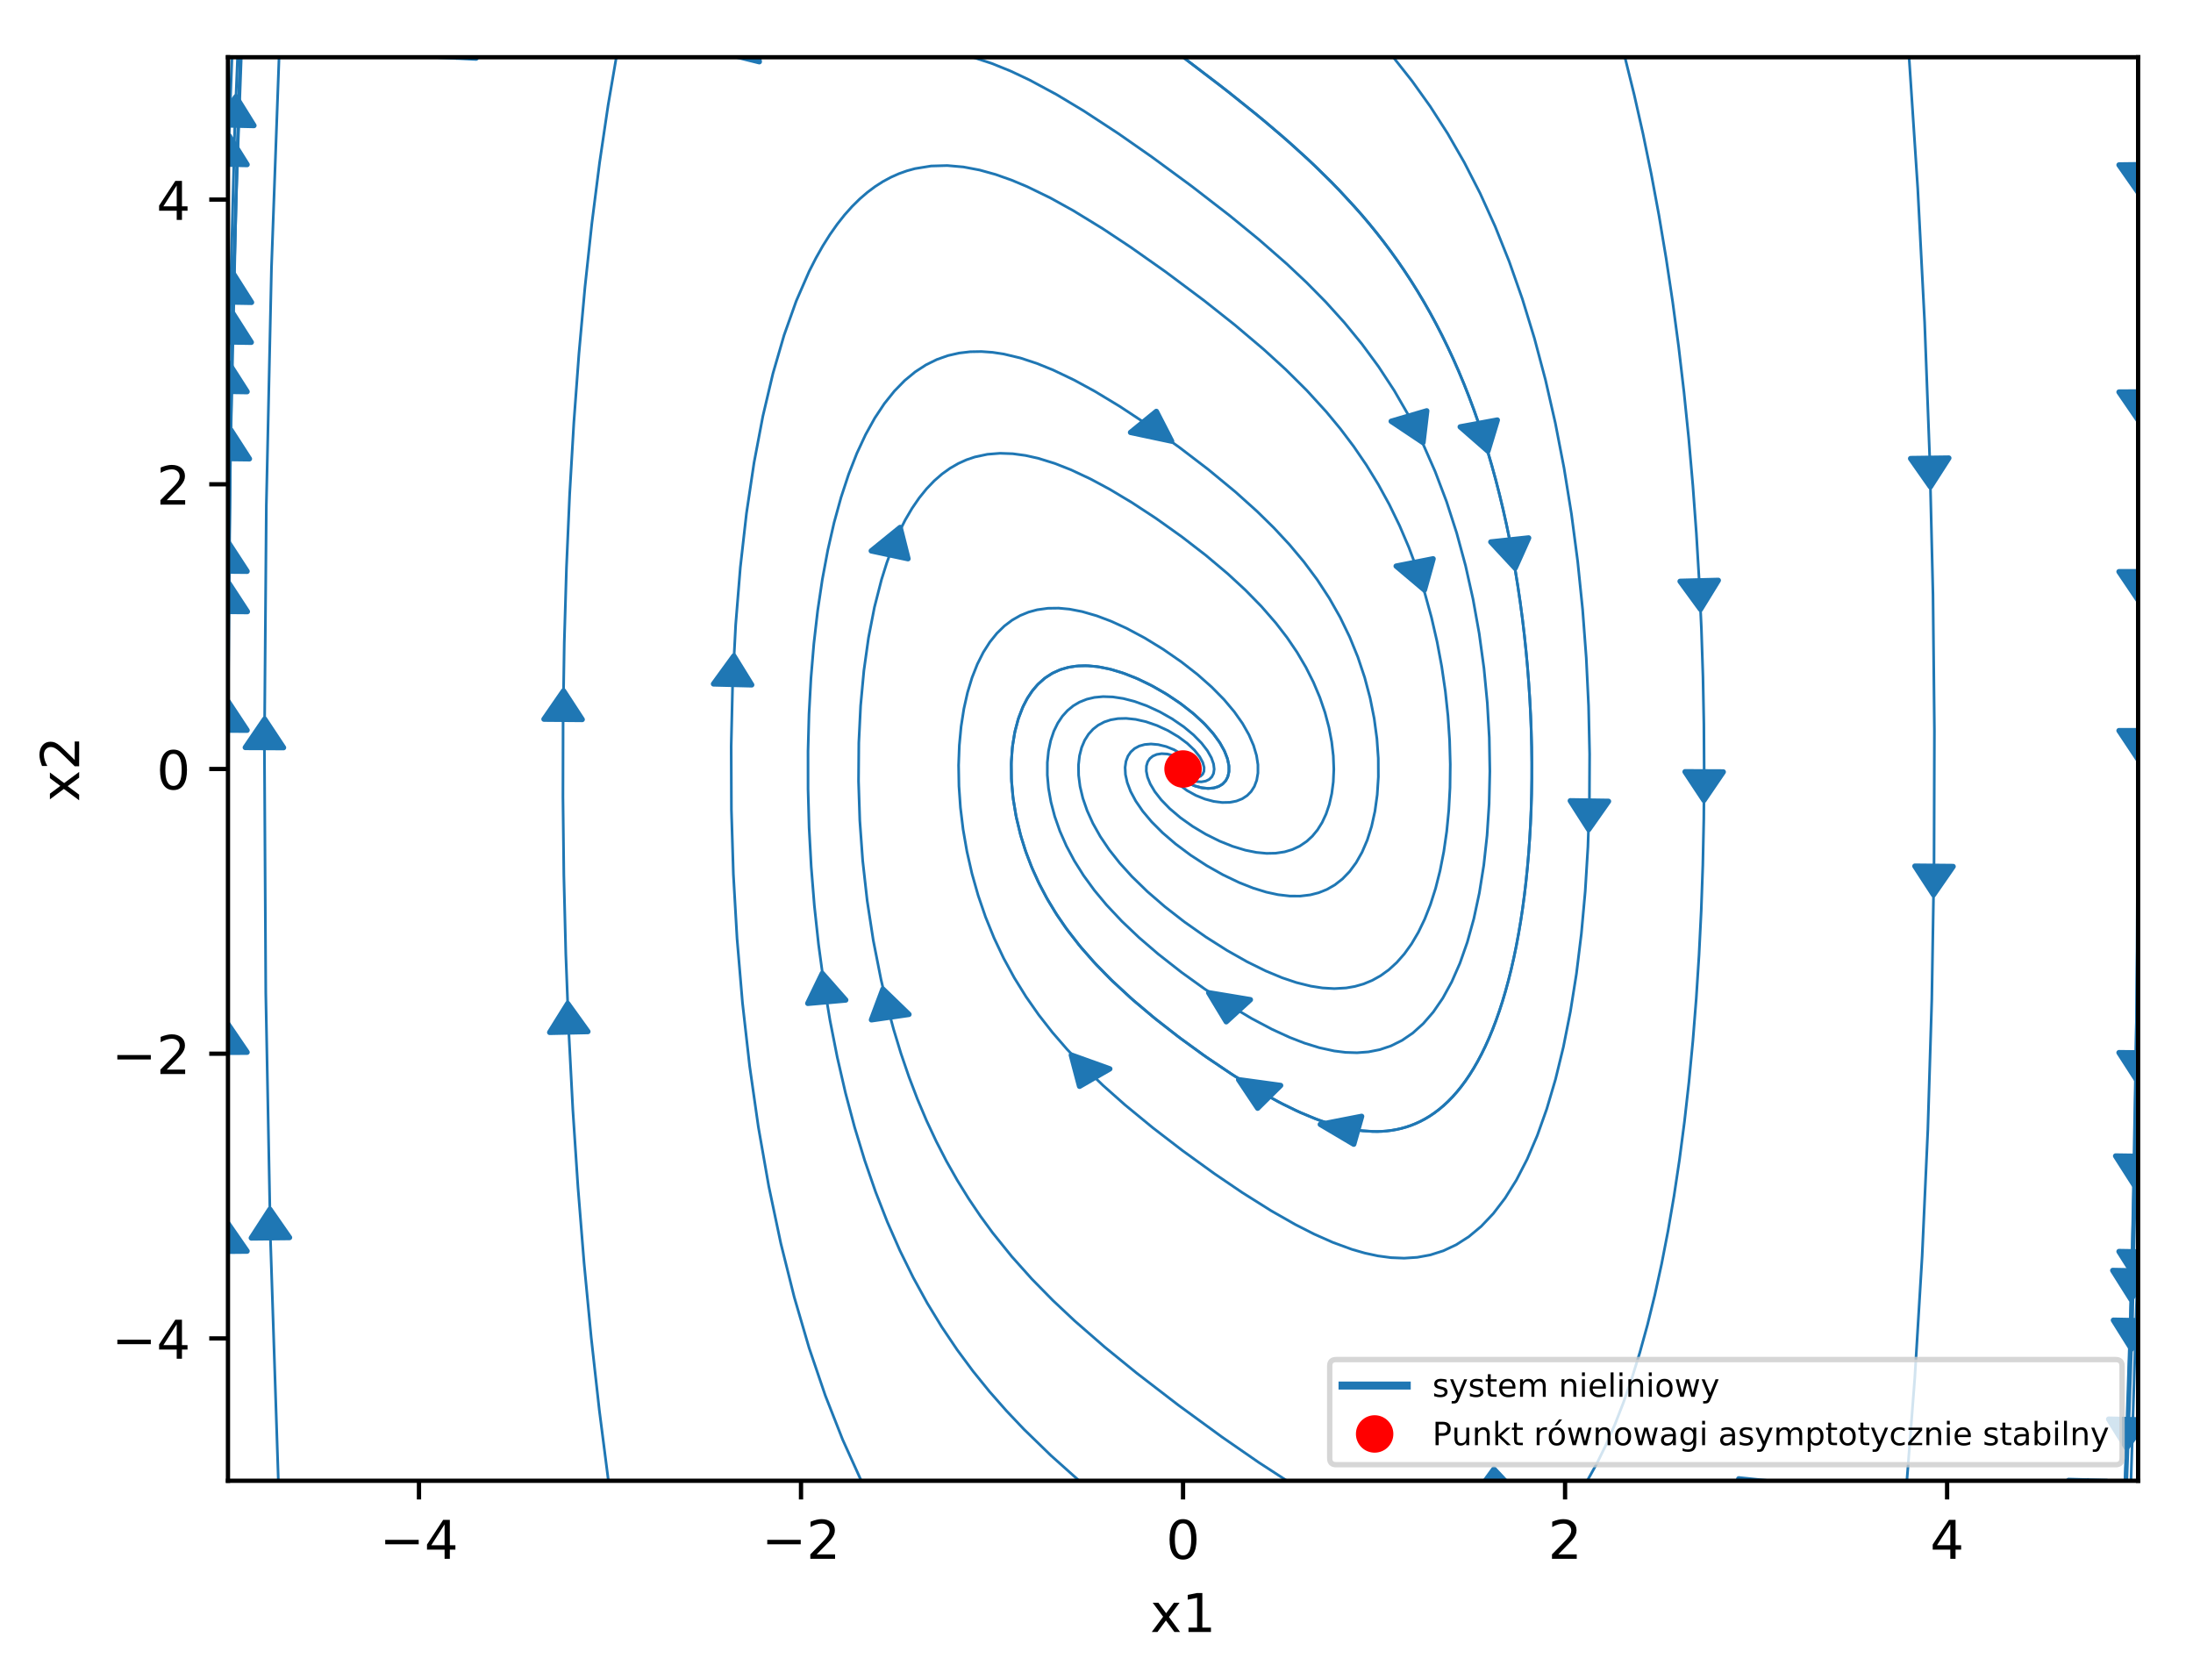 <?xml version="1.0" encoding="utf-8" standalone="no"?>
<!DOCTYPE svg PUBLIC "-//W3C//DTD SVG 1.1//EN"
  "http://www.w3.org/Graphics/SVG/1.1/DTD/svg11.dtd">
<!-- Created with matplotlib (http://matplotlib.org/) -->
<svg height="314pt" version="1.1" viewBox="0 0 410 314" width="410pt" xmlns="http://www.w3.org/2000/svg" xmlns:xlink="http://www.w3.org/1999/xlink">
 <defs>
  <style type="text/css">
*{stroke-linecap:butt;stroke-linejoin:round;}
  </style>
 </defs>
 <g id="figure_1">
  <g id="patch_1">
   <path d="M 0 314.368 
L 410.44 314.368 
L 410.44 0 
L 0 0 
z
" style="fill:#ffffff;"/>
  </g>
  <g id="axes_1">
   <g id="patch_2">
    <path d="M 42.62 276.812 
L 399.74 276.812 
L 399.74 10.7 
L 42.62 10.7 
z
" style="fill:#ffffff;"/>
   </g>
   <g id="patch_3">
    <path clip-path="url(#pefceeaa1b4)" d="M 278.179 84.329 
L 272.999 79.8 
L 276.449 79.165 
L 276.483 79.156 
L 276.483 79.159 
L 279.933 78.524 
z
" style="fill:#1f77b4;stroke:#1f77b4;stroke-linejoin:miter;"/>
   </g>
   <g id="patch_4">
    <path clip-path="url(#pefceeaa1b4)" d="M 246.842 210.197 
L 254.567 208.69 
L 253.835 211.281 
L 253.828 211.307 
L 253.827 211.307 
L 253.095 213.898 
z
" style="fill:#1f77b4;stroke:#1f77b4;stroke-linejoin:miter;"/>
   </g>
   <g id="patch_5">
    <path clip-path="url(#pefceeaa1b4)" d="M 297.017 155.071 
L 293.581 149.7 
L 297.134 149.75 
L 297.169 149.746 
L 297.169 149.75 
L 300.722 149.8 
z
" style="fill:#1f77b4;stroke:#1f77b4;stroke-linejoin:miter;"/>
   </g>
   <g id="patch_6">
    <path clip-path="url(#pefceeaa1b4)" d="M 200.294 197.233 
L 207.487 199.817 
L 204.676 201.436 
L 204.648 201.453 
L 204.648 201.452 
L 201.836 203.072 
z
" style="fill:#1f77b4;stroke:#1f77b4;stroke-linejoin:miter;"/>
   </g>
   <g id="patch_7">
    <path clip-path="url(#pefceeaa1b4)" d="M 317.923 113.903 
L 314.11 108.675 
L 317.661 108.584 
L 317.696 108.575 
L 317.697 108.584 
L 321.248 108.493 
z
" style="fill:#1f77b4;stroke:#1f77b4;stroke-linejoin:miter;"/>
   </g>
   <g id="patch_8">
    <path clip-path="url(#pefceeaa1b4)" d="M 318.566 149.609 
L 315.035 144.272 
L 318.588 144.287 
L 318.624 144.279 
L 318.624 144.287 
L 322.177 144.302 
z
" style="fill:#1f77b4;stroke:#1f77b4;stroke-linejoin:miter;"/>
   </g>
   <g id="patch_9">
    <path clip-path="url(#pefceeaa1b4)" d="M 360.906 90.997 
L 357.208 85.723 
L 360.761 85.676 
L 360.796 85.65 
L 360.797 85.676 
L 364.349 85.629 
z
" style="fill:#1f77b4;stroke:#1f77b4;stroke-linejoin:miter;"/>
   </g>
   <g id="patch_10">
    <path clip-path="url(#pefceeaa1b4)" d="M 361.49 167.271 
L 358.007 161.916 
L 361.561 161.949 
L 361.597 161.924 
L 361.596 161.949 
L 365.149 161.982 
z
" style="fill:#1f77b4;stroke:#1f77b4;stroke-linejoin:miter;"/>
   </g>
   <g id="patch_11">
    <path clip-path="url(#pefceeaa1b4)" d="M 399.859 36.111 
L 396.171 30.834 
L 399.724 30.79 
L 399.758 30.737 
L 399.759 30.79 
L 403.312 30.746 
z
" style="fill:#1f77b4;stroke:#1f77b4;stroke-linejoin:miter;"/>
   </g>
   <g id="patch_12">
    <path clip-path="url(#pefceeaa1b4)" d="M 399.802 78.588 
L 396.17 73.289 
L 399.723 73.266 
L 399.758 73.214 
L 399.759 73.266 
L 403.312 73.243 
z
" style="fill:#1f77b4;stroke:#1f77b4;stroke-linejoin:miter;"/>
   </g>
   <g id="patch_13">
    <path clip-path="url(#pefceeaa1b4)" d="M 399.756 112.187 
L 396.169 106.87 
L 399.723 106.865 
L 399.758 106.813 
L 399.758 106.865 
L 403.312 106.859 
z
" style="fill:#1f77b4;stroke:#1f77b4;stroke-linejoin:miter;"/>
   </g>
   <g id="patch_14">
    <path clip-path="url(#pefceeaa1b4)" d="M 399.714 141.915 
L 396.169 136.583 
L 399.722 136.593 
L 399.758 136.542 
L 399.758 136.593 
L 403.311 136.602 
z
" style="fill:#1f77b4;stroke:#1f77b4;stroke-linejoin:miter;"/>
   </g>
   <g id="patch_15">
    <path clip-path="url(#pefceeaa1b4)" d="M 398.394 242.887 
L 394.998 237.501 
L 398.55 237.566 
L 398.588 237.518 
L 398.586 237.567 
L 402.138 237.631 
z
" style="fill:#1f77b4;stroke:#1f77b4;stroke-linejoin:miter;"/>
   </g>
   <g id="patch_16">
    <path clip-path="url(#pefceeaa1b4)" d="M 398.965 221.475 
L 395.535 216.102 
L 399.088 216.154 
L 399.125 216.105 
L 399.124 216.154 
L 402.677 216.207 
z
" style="fill:#1f77b4;stroke:#1f77b4;stroke-linejoin:miter;"/>
   </g>
   <g id="patch_17">
    <path clip-path="url(#pefceeaa1b4)" d="M 397.583 270.696 
L 394.233 265.294 
L 397.785 265.376 
L 397.822 265.329 
L 397.82 265.376 
L 401.372 265.458 
z
" style="fill:#1f77b4;stroke:#1f77b4;stroke-linejoin:miter;"/>
   </g>
   <g id="patch_18">
    <path clip-path="url(#pefceeaa1b4)" d="M 399.628 202.142 
L 396.168 196.779 
L 399.721 196.82 
L 399.758 196.771 
L 399.757 196.821 
L 403.31 196.862 
z
" style="fill:#1f77b4;stroke:#1f77b4;stroke-linejoin:miter;"/>
   </g>
   <g id="patch_19">
    <path clip-path="url(#pefceeaa1b4)" d="M 398.502 252.189 
L 395.12 246.799 
L 398.672 246.868 
L 398.709 246.821 
L 398.708 246.869 
L 402.26 246.939 
z
" style="fill:#1f77b4;stroke:#1f77b4;stroke-linejoin:miter;"/>
   </g>
   <g id="patch_20">
    <path clip-path="url(#pefceeaa1b4)" d="M 399.573 239.34 
L 396.169 233.958 
L 399.721 234.019 
L 399.758 233.971 
L 399.757 234.02 
L 403.309 234.082 
z
" style="fill:#1f77b4;stroke:#1f77b4;stroke-linejoin:miter;"/>
   </g>
   <g id="patch_21">
    <path clip-path="url(#pefceeaa1b4)" d="M 390.054 282.172 
L 386.751 276.754 
L 390.301 276.853 
L 390.339 276.812 
L 390.337 276.854 
L 393.888 276.952 
z
" style="fill:#1f77b4;stroke:#1f77b4;stroke-linejoin:miter;"/>
   </g>
   <g id="patch_22">
    <path clip-path="url(#pefceeaa1b4)" d="M 327.638 282.094 
L 325.077 276.458 
L 328.597 276.82 
L 328.634 276.814 
L 328.632 276.824 
L 332.152 277.186 
z
" style="fill:#1f77b4;stroke:#1f77b4;stroke-linejoin:miter;"/>
   </g>
   <g id="patch_23">
    <path clip-path="url(#pefceeaa1b4)" d="M 275.484 279.857 
L 279.3 274.63 
L 281.332 276.802 
L 281.354 276.823 
L 281.353 276.824 
L 283.385 278.996 
z
" style="fill:#1f77b4;stroke:#1f77b4;stroke-linejoin:miter;"/>
   </g>
   <g id="patch_24">
    <path clip-path="url(#pefceeaa1b4)" d="M 165.068 184.912 
L 169.937 189.629 
L 166.449 190.134 
L 166.415 190.142 
L 166.414 190.139 
L 162.926 190.645 
z
" style="fill:#1f77b4;stroke:#1f77b4;stroke-linejoin:miter;"/>
   </g>
   <g id="patch_25">
    <path clip-path="url(#pefceeaa1b4)" d="M 168.289 98.598 
L 169.758 104.446 
L 166.342 103.718 
L 166.307 103.712 
L 166.307 103.711 
L 162.891 102.982 
z
" style="fill:#1f77b4;stroke:#1f77b4;stroke-linejoin:miter;"/>
   </g>
   <g id="patch_26">
    <path clip-path="url(#pefceeaa1b4)" d="M 153.733 181.97 
L 158.116 186.944 
L 154.587 187.254 
L 154.552 187.261 
L 154.552 187.257 
L 151.023 187.567 
z
" style="fill:#1f77b4;stroke:#1f77b4;stroke-linejoin:miter;"/>
   </g>
   <g id="patch_27">
    <path clip-path="url(#pefceeaa1b4)" d="M 219.046 82.466 
L 211.366 80.836 
L 213.765 78.883 
L 213.788 78.862 
L 213.789 78.863 
L 216.188 76.909 
z
" style="fill:#1f77b4;stroke:#1f77b4;stroke-linejoin:miter;"/>
   </g>
   <g id="patch_28">
    <path clip-path="url(#pefceeaa1b4)" d="M 137.204 122.621 
L 140.538 128.028 
L 136.987 127.941 
L 136.951 127.945 
L 136.951 127.94 
L 133.399 127.852 
z
" style="fill:#1f77b4;stroke:#1f77b4;stroke-linejoin:miter;"/>
   </g>
   <g id="patch_29">
    <path clip-path="url(#pefceeaa1b4)" d="M 266.309 110.29 
L 261.025 105.829 
L 264.46 105.15 
L 264.494 105.141 
L 264.494 105.143 
L 267.928 104.463 
z
" style="fill:#1f77b4;stroke:#1f77b4;stroke-linejoin:miter;"/>
   </g>
   <g id="patch_30">
    <path clip-path="url(#pefceeaa1b4)" d="M 106.137 187.597 
L 109.911 192.841 
L 106.359 192.917 
L 106.324 192.932 
L 106.323 192.917 
L 102.772 192.993 
z
" style="fill:#1f77b4;stroke:#1f77b4;stroke-linejoin:miter;"/>
   </g>
   <g id="patch_31">
    <path clip-path="url(#pefceeaa1b4)" d="M 105.357 129.148 
L 108.846 134.501 
L 105.292 134.47 
L 105.257 134.484 
L 105.257 134.47 
L 101.704 134.44 
z
" style="fill:#1f77b4;stroke:#1f77b4;stroke-linejoin:miter;"/>
   </g>
   <g id="patch_32">
    <path clip-path="url(#pefceeaa1b4)" d="M 50.456 226.066 
L 54.128 231.35 
L 50.575 231.387 
L 50.54 231.434 
L 50.539 231.388 
L 46.986 231.425 
z
" style="fill:#1f77b4;stroke:#1f77b4;stroke-linejoin:miter;"/>
   </g>
   <g id="patch_33">
    <path clip-path="url(#pefceeaa1b4)" d="M 49.477 134.427 
L 53.006 139.765 
L 49.452 139.75 
L 49.416 139.795 
L 49.417 139.75 
L 45.863 139.734 
z
" style="fill:#1f77b4;stroke:#1f77b4;stroke-linejoin:miter;"/>
   </g>
   <g id="patch_34">
    <path clip-path="url(#pefceeaa1b4)" d="M 42.532 228.596 
L 46.19 233.885 
L 42.637 233.918 
L 42.602 233.97 
L 42.602 233.918 
L 39.049 233.951 
z
" style="fill:#1f77b4;stroke:#1f77b4;stroke-linejoin:miter;"/>
   </g>
   <g id="patch_35">
    <path clip-path="url(#pefceeaa1b4)" d="M 42.582 191.396 
L 46.191 196.705 
L 42.638 196.719 
L 42.602 196.77 
L 42.602 196.719 
L 39.049 196.733 
z
" style="fill:#1f77b4;stroke:#1f77b4;stroke-linejoin:miter;"/>
   </g>
   <g id="patch_36">
    <path clip-path="url(#pefceeaa1b4)" d="M 42.75 108.982 
L 46.244 114.333 
L 42.691 114.304 
L 42.654 114.355 
L 42.655 114.304 
L 39.102 114.275 
z
" style="fill:#1f77b4;stroke:#1f77b4;stroke-linejoin:miter;"/>
   </g>
   <g id="patch_37">
    <path clip-path="url(#pefceeaa1b4)" d="M 43.559 58.61 
L 46.978 63.988 
L 43.425 63.932 
L 43.388 63.98 
L 43.389 63.931 
L 39.837 63.875 
z
" style="fill:#1f77b4;stroke:#1f77b4;stroke-linejoin:miter;"/>
   </g>
   <g id="patch_38">
    <path clip-path="url(#pefceeaa1b4)" d="M 42.667 131.169 
L 46.192 136.508 
L 42.639 136.491 
L 42.602 136.542 
L 42.603 136.491 
L 39.05 136.474 
z
" style="fill:#1f77b4;stroke:#1f77b4;stroke-linejoin:miter;"/>
   </g>
   <g id="patch_39">
    <path clip-path="url(#pefceeaa1b4)" d="M 43.179 80.408 
L 46.631 85.774 
L 43.078 85.73 
L 43.041 85.779 
L 43.042 85.729 
L 39.489 85.685 
z
" style="fill:#1f77b4;stroke:#1f77b4;stroke-linejoin:miter;"/>
   </g>
   <g id="patch_40">
    <path clip-path="url(#pefceeaa1b4)" d="M 42.709 101.441 
L 46.192 106.796 
L 42.639 106.763 
L 42.602 106.813 
L 42.603 106.763 
L 39.05 106.73 
z
" style="fill:#1f77b4;stroke:#1f77b4;stroke-linejoin:miter;"/>
   </g>
   <g id="patch_41">
    <path clip-path="url(#pefceeaa1b4)" d="M 43.62 51.143 
L 47.027 56.525 
L 43.474 56.465 
L 43.437 56.513 
L 43.439 56.464 
L 39.886 56.403 
z
" style="fill:#1f77b4;stroke:#1f77b4;stroke-linejoin:miter;"/>
   </g>
   <g id="patch_42">
    <path clip-path="url(#pefceeaa1b4)" d="M 42.759 67.843 
L 46.192 73.215 
L 42.639 73.165 
L 42.602 73.214 
L 42.604 73.164 
L 39.051 73.113 
z
" style="fill:#1f77b4;stroke:#1f77b4;stroke-linejoin:miter;"/>
   </g>
   <g id="patch_43">
    <path clip-path="url(#pefceeaa1b4)" d="M 44.12 18.069 
L 47.474 23.469 
L 43.923 23.389 
L 43.885 23.436 
L 43.887 23.388 
L 40.335 23.309 
z
" style="fill:#1f77b4;stroke:#1f77b4;stroke-linejoin:miter;"/>
   </g>
   <g id="patch_44">
    <path clip-path="url(#pefceeaa1b4)" d="M 42.822 25.368 
L 46.192 30.763 
L 42.64 30.688 
L 42.602 30.737 
L 42.604 30.688 
L 39.052 30.613 
z
" style="fill:#1f77b4;stroke:#1f77b4;stroke-linejoin:miter;"/>
   </g>
   <g id="patch_45">
    <path clip-path="url(#pefceeaa1b4)" d="M 85.931 5.369 
L 89.007 10.86 
L 85.462 10.68 
L 85.425 10.699 
L 85.427 10.678 
L 81.882 10.498 
z
" style="fill:#1f77b4;stroke:#1f77b4;stroke-linejoin:miter;"/>
   </g>
   <g id="patch_46">
    <path clip-path="url(#pefceeaa1b4)" d="M 140.837 5.649 
L 141.958 11.54 
L 138.588 10.7 
L 138.553 10.696 
L 138.555 10.692 
L 135.185 9.852 
z
" style="fill:#1f77b4;stroke:#1f77b4;stroke-linejoin:miter;"/>
   </g>
   <g id="patch_47">
    <path clip-path="url(#pefceeaa1b4)" d="M 266.04 82.729 
L 260.096 78.755 
L 263.401 77.783 
L 263.433 77.772 
L 263.434 77.773 
L 266.739 76.801 
z
" style="fill:#1f77b4;stroke:#1f77b4;stroke-linejoin:miter;"/>
   </g>
   <g id="patch_48">
    <path clip-path="url(#pefceeaa1b4)" d="M 225.974 185.585 
L 233.767 186.882 
L 231.524 188.935 
L 231.502 188.956 
L 231.501 188.955 
L 229.257 191.009 
z
" style="fill:#1f77b4;stroke:#1f77b4;stroke-linejoin:miter;"/>
   </g>
   <g id="patch_49">
    <path clip-path="url(#pefceeaa1b4)" d="M 283.267 106.208 
L 278.721 101.315 
L 282.239 100.941 
L 282.274 100.934 
L 282.274 100.937 
L 285.792 100.562 
z
" style="fill:#1f77b4;stroke:#1f77b4;stroke-linejoin:miter;"/>
   </g>
   <g id="patch_50">
    <path clip-path="url(#pefceeaa1b4)" d="M 231.572 201.839 
L 239.425 202.915 
L 237.288 205.03 
L 237.267 205.051 
L 237.266 205.051 
L 235.129 207.166 
z
" style="fill:#1f77b4;stroke:#1f77b4;stroke-linejoin:miter;"/>
   </g>
   <g id="matplotlib.axis_1">
    <g id="xtick_1">
     <g id="line2d_1">
      <defs>
       <path d="M 0 0 
L 0 3.5 
" id="mb55ec624ae" style="stroke:#000000;stroke-width:0.8;"/>
      </defs>
      <g>
       <use style="stroke:#000000;stroke-width:0.8;" x="78.332" xlink:href="#mb55ec624ae" y="276.812"/>
      </g>
     </g>
     <g id="text_1">
      <!-- −4 -->
      <defs>
       <path d="M 10.594 35.5 
L 73.188 35.5 
L 73.188 27.203 
L 10.594 27.203 
z
" id="DejaVuSans-2212"/>
       <path d="M 37.797 64.312 
L 12.891 25.391 
L 37.797 25.391 
z
M 35.203 72.906 
L 47.609 72.906 
L 47.609 25.391 
L 58.016 25.391 
L 58.016 17.188 
L 47.609 17.188 
L 47.609 0 
L 37.797 0 
L 37.797 17.188 
L 4.891 17.188 
L 4.891 26.703 
z
" id="DejaVuSans-34"/>
      </defs>
      <g transform="translate(70.961 291.41)scale(0.1 -0.1)">
       <use xlink:href="#DejaVuSans-2212"/>
       <use x="83.789" xlink:href="#DejaVuSans-34"/>
      </g>
     </g>
    </g>
    <g id="xtick_2">
     <g id="line2d_2">
      <g>
       <use style="stroke:#000000;stroke-width:0.8;" x="149.756" xlink:href="#mb55ec624ae" y="276.812"/>
      </g>
     </g>
     <g id="text_2">
      <!-- −2 -->
      <defs>
       <path d="M 19.188 8.297 
L 53.609 8.297 
L 53.609 0 
L 7.328 0 
L 7.328 8.297 
Q 12.938 14.109 22.625 23.891 
Q 32.328 33.688 34.812 36.531 
Q 39.547 41.844 41.422 45.531 
Q 43.312 49.219 43.312 52.781 
Q 43.312 58.594 39.234 62.25 
Q 35.156 65.922 28.609 65.922 
Q 23.969 65.922 18.812 64.312 
Q 13.672 62.703 7.812 59.422 
L 7.812 69.391 
Q 13.766 71.781 18.938 73 
Q 24.125 74.219 28.422 74.219 
Q 39.75 74.219 46.484 68.547 
Q 53.219 62.891 53.219 53.422 
Q 53.219 48.922 51.531 44.891 
Q 49.859 40.875 45.406 35.406 
Q 44.188 33.984 37.641 27.219 
Q 31.109 20.453 19.188 8.297 
" id="DejaVuSans-32"/>
      </defs>
      <g transform="translate(142.385 291.41)scale(0.1 -0.1)">
       <use xlink:href="#DejaVuSans-2212"/>
       <use x="83.789" xlink:href="#DejaVuSans-32"/>
      </g>
     </g>
    </g>
    <g id="xtick_3">
     <g id="line2d_3">
      <g>
       <use style="stroke:#000000;stroke-width:0.8;" x="221.18" xlink:href="#mb55ec624ae" y="276.812"/>
      </g>
     </g>
     <g id="text_3">
      <!-- 0 -->
      <defs>
       <path d="M 31.781 66.406 
Q 24.172 66.406 20.328 58.906 
Q 16.5 51.422 16.5 36.375 
Q 16.5 21.391 20.328 13.891 
Q 24.172 6.391 31.781 6.391 
Q 39.453 6.391 43.281 13.891 
Q 47.125 21.391 47.125 36.375 
Q 47.125 51.422 43.281 58.906 
Q 39.453 66.406 31.781 66.406 
M 31.781 74.219 
Q 44.047 74.219 50.516 64.516 
Q 56.984 54.828 56.984 36.375 
Q 56.984 17.969 50.516 8.266 
Q 44.047 -1.422 31.781 -1.422 
Q 19.531 -1.422 13.062 8.266 
Q 6.594 17.969 6.594 36.375 
Q 6.594 54.828 13.062 64.516 
Q 19.531 74.219 31.781 74.219 
" id="DejaVuSans-30"/>
      </defs>
      <g transform="translate(217.999 291.41)scale(0.1 -0.1)">
       <use xlink:href="#DejaVuSans-30"/>
      </g>
     </g>
    </g>
    <g id="xtick_4">
     <g id="line2d_4">
      <g>
       <use style="stroke:#000000;stroke-width:0.8;" x="292.604" xlink:href="#mb55ec624ae" y="276.812"/>
      </g>
     </g>
     <g id="text_4">
      <!-- 2 -->
      <g transform="translate(289.423 291.41)scale(0.1 -0.1)">
       <use xlink:href="#DejaVuSans-32"/>
      </g>
     </g>
    </g>
    <g id="xtick_5">
     <g id="line2d_5">
      <g>
       <use style="stroke:#000000;stroke-width:0.8;" x="364.028" xlink:href="#mb55ec624ae" y="276.812"/>
      </g>
     </g>
     <g id="text_5">
      <!-- 4 -->
      <g transform="translate(360.847 291.41)scale(0.1 -0.1)">
       <use xlink:href="#DejaVuSans-34"/>
      </g>
     </g>
    </g>
    <g id="text_6">
     <!-- x1 -->
     <defs>
      <path d="M 54.891 54.688 
L 35.109 28.078 
L 55.906 0 
L 45.312 0 
L 29.391 21.484 
L 13.484 0 
L 2.875 0 
L 24.125 28.609 
L 4.688 54.688 
L 15.281 54.688 
L 29.781 35.203 
L 44.281 54.688 
z
" id="DejaVuSans-78"/>
      <path d="M 12.406 8.297 
L 28.516 8.297 
L 28.516 63.922 
L 10.984 60.406 
L 10.984 69.391 
L 28.422 72.906 
L 38.281 72.906 
L 38.281 8.297 
L 54.391 8.297 
L 54.391 0 
L 12.406 0 
z
" id="DejaVuSans-31"/>
     </defs>
     <g transform="translate(215.04 305.089)scale(0.1 -0.1)">
      <use xlink:href="#DejaVuSans-78"/>
      <use x="59.18" xlink:href="#DejaVuSans-31"/>
     </g>
    </g>
   </g>
   <g id="matplotlib.axis_2">
    <g id="ytick_1">
     <g id="line2d_6">
      <defs>
       <path d="M 0 0 
L -3.5 0 
" id="me64c2fed26" style="stroke:#000000;stroke-width:0.8;"/>
      </defs>
      <g>
       <use style="stroke:#000000;stroke-width:0.8;" x="42.62" xlink:href="#me64c2fed26" y="250.201"/>
      </g>
     </g>
     <g id="text_7">
      <!-- −4 -->
      <g transform="translate(20.878 254)scale(0.1 -0.1)">
       <use xlink:href="#DejaVuSans-2212"/>
       <use x="83.789" xlink:href="#DejaVuSans-34"/>
      </g>
     </g>
    </g>
    <g id="ytick_2">
     <g id="line2d_7">
      <g>
       <use style="stroke:#000000;stroke-width:0.8;" x="42.62" xlink:href="#me64c2fed26" y="196.978"/>
      </g>
     </g>
     <g id="text_8">
      <!-- −2 -->
      <g transform="translate(20.878 200.778)scale(0.1 -0.1)">
       <use xlink:href="#DejaVuSans-2212"/>
       <use x="83.789" xlink:href="#DejaVuSans-32"/>
      </g>
     </g>
    </g>
    <g id="ytick_3">
     <g id="line2d_8">
      <g>
       <use style="stroke:#000000;stroke-width:0.8;" x="42.62" xlink:href="#me64c2fed26" y="143.756"/>
      </g>
     </g>
     <g id="text_9">
      <!-- 0 -->
      <g transform="translate(29.258 147.555)scale(0.1 -0.1)">
       <use xlink:href="#DejaVuSans-30"/>
      </g>
     </g>
    </g>
    <g id="ytick_4">
     <g id="line2d_9">
      <g>
       <use style="stroke:#000000;stroke-width:0.8;" x="42.62" xlink:href="#me64c2fed26" y="90.534"/>
      </g>
     </g>
     <g id="text_10">
      <!-- 2 -->
      <g transform="translate(29.258 94.333)scale(0.1 -0.1)">
       <use xlink:href="#DejaVuSans-32"/>
      </g>
     </g>
    </g>
    <g id="ytick_5">
     <g id="line2d_10">
      <g>
       <use style="stroke:#000000;stroke-width:0.8;" x="42.62" xlink:href="#me64c2fed26" y="37.311"/>
      </g>
     </g>
     <g id="text_11">
      <!-- 4 -->
      <g transform="translate(29.258 41.11)scale(0.1 -0.1)">
       <use xlink:href="#DejaVuSans-34"/>
      </g>
     </g>
    </g>
    <g id="text_12">
     <!-- x2 -->
     <g transform="translate(14.798 149.897)rotate(-90)scale(0.1 -0.1)">
      <use xlink:href="#DejaVuSans-78"/>
      <use x="59.18" xlink:href="#DejaVuSans-32"/>
     </g>
    </g>
   </g>
   <g id="line2d_11">
    <path clip-path="url(#pefceeaa1b4)" d="M 221.18 10.7 
L 229.885 17.358 
L 236.526 22.732 
L 241.316 26.849 
L 245.938 31.096 
L 250.385 35.534 
L 254.648 40.226 
L 257.383 43.525 
L 260.027 46.983 
L 262.576 50.614 
L 265.025 54.433 
L 267.369 58.452 
L 269.603 62.679 
L 271.72 67.12 
L 273.714 71.776 
L 275.582 76.646 
L 277.315 81.724 
L 278.91 86.998 
L 280.36 92.454 
L 281.662 98.073 
L 282.811 103.832 
L 283.804 109.704 
L 284.638 115.66 
L 285.312 121.667 
L 285.824 127.69 
L 286.174 133.694 
L 286.365 139.643 
L 286.396 145.499 
L 286.272 151.229 
L 285.996 156.798 
L 285.574 162.175 
L 285.01 167.332 
L 284.31 172.243 
L 283.483 176.888 
L 282.534 181.248 
L 281.473 185.31 
L 280.307 189.064 
L 279.044 192.504 
L 277.693 195.63 
L 276.262 198.442 
L 274.76 200.945 
L 273.195 203.147 
L 271.574 205.057 
L 269.907 206.687 
L 268.199 208.052 
L 266.457 209.166 
L 264.69 210.045 
L 262.901 210.704 
L 261.098 211.162 
L 259.284 211.433 
L 257.466 211.535 
L 254.739 211.405 
L 252.023 210.981 
L 249.329 210.309 
L 246.667 209.432 
L 243.179 208.012 
L 239.772 206.373 
L 235.646 204.114 
L 230.901 201.215 
L 225.668 197.709 
L 220.766 194.162 
L 216.198 190.614 
L 211.962 187.062 
L 208.062 183.483 
L 204.988 180.368 
L 202.168 177.188 
L 199.607 173.929 
L 197.675 171.145 
L 195.932 168.301 
L 194.382 165.402 
L 193.028 162.457 
L 191.873 159.484 
L 190.918 156.502 
L 190.035 152.944 
L 189.437 149.452 
L 189.115 146.074 
L 189.059 142.855 
L 189.255 139.837 
L 189.684 137.059 
L 190.326 134.547 
L 191.159 132.32 
L 191.982 130.691 
L 192.908 129.269 
L 193.922 128.051 
L 195.236 126.85 
L 196.637 125.917 
L 198.103 125.234 
L 199.614 124.776 
L 201.154 124.52 
L 202.966 124.443 
L 205.033 124.602 
L 207.323 125.035 
L 209.789 125.755 
L 212.375 126.755 
L 215.014 128.008 
L 217.825 129.594 
L 220.498 131.363 
L 222.955 133.263 
L 225.007 135.133 
L 226.663 136.941 
L 227.94 138.659 
L 228.86 140.262 
L 229.45 141.728 
L 229.742 143.036 
L 229.772 144.172 
L 229.576 145.128 
L 229.196 145.902 
L 228.631 146.531 
L 227.9 146.995 
L 227.034 147.282 
L 225.971 147.392 
L 224.763 147.288 
L 223.449 146.945 
L 222.157 146.378 
L 221.035 145.648 
L 220.23 144.874 
L 219.803 144.181 
L 219.718 143.664 
L 219.87 143.338 
L 220.187 143.176 
L 220.661 143.192 
L 221.177 143.426 
L 221.419 143.744 
L 221.325 143.853 
L 221.317 143.853 
L 221.141 143.757 
L 221.143 143.748 
L 221.177 143.745 
L 221.18 143.756 
" style="fill:none;stroke:#1f77b4;stroke-linecap:square;stroke-width:0.5;"/>
   </g>
   <g id="line2d_12">
    <path clip-path="url(#pefceeaa1b4)" d="M 260.484 10.7 
L 263.996 15.146 
L 267.385 19.884 
L 270.643 24.946 
L 273.76 30.361 
L 276.726 36.151 
L 279.532 42.333 
L 282.167 48.914 
L 284.62 55.895 
L 286.88 63.265 
L 288.937 71.006 
L 290.782 79.089 
L 292.406 87.474 
L 293.801 96.113 
L 294.962 104.951 
L 295.883 113.923 
L 296.563 122.961 
L 296.999 131.994 
L 297.195 140.947 
L 297.152 149.746 
L 296.875 158.32 
L 296.372 166.602 
L 295.652 174.532 
L 294.724 182.054 
L 293.6 189.122 
L 292.293 195.702 
L 290.816 201.764 
L 289.184 207.29 
L 287.411 212.272 
L 285.511 216.709 
L 283.499 220.608 
L 281.39 223.983 
L 279.197 226.853 
L 276.934 229.243 
L 274.613 231.181 
L 272.245 232.697 
L 269.842 233.825 
L 267.413 234.596 
L 264.968 235.044 
L 262.515 235.204 
L 260.062 235.105 
L 257.614 234.779 
L 255.177 234.255 
L 252.757 233.559 
L 249.167 232.246 
L 245.636 230.676 
L 242.171 228.913 
L 237.668 226.349 
L 232.24 222.935 
L 227.045 219.407 
L 221.126 215.127 
L 215.551 210.843 
L 210.322 206.544 
L 206.231 202.917 
L 202.385 199.207 
L 199.49 196.153 
L 196.761 193.001 
L 194.205 189.732 
L 191.828 186.335 
L 189.636 182.801 
L 187.638 179.131 
L 185.841 175.329 
L 184.251 171.409 
L 182.874 167.392 
L 181.714 163.304 
L 180.776 159.177 
L 180.059 155.049 
L 179.563 150.961 
L 179.284 146.952 
L 179.217 143.065 
L 179.355 139.337 
L 179.688 135.806 
L 180.205 132.501 
L 180.892 129.447 
L 181.736 126.664 
L 182.722 124.164 
L 183.834 121.952 
L 185.058 120.029 
L 186.377 118.389 
L 187.776 117.024 
L 189.242 115.918 
L 190.76 115.057 
L 192.319 114.421 
L 193.906 113.991 
L 195.914 113.712 
L 197.932 113.686 
L 199.945 113.874 
L 202.334 114.334 
L 205.063 115.126 
L 207.707 116.125 
L 210.604 117.444 
L 214.014 119.263 
L 217.474 121.381 
L 220.888 123.747 
L 223.919 126.118 
L 226.569 128.468 
L 228.845 130.78 
L 230.751 133.043 
L 232.299 135.242 
L 233.498 137.357 
L 234.365 139.365 
L 234.919 141.242 
L 235.183 142.964 
L 235.184 144.508 
L 234.951 145.861 
L 234.517 147.013 
L 233.913 147.964 
L 233.172 148.718 
L 232.251 149.324 
L 231.161 149.754 
L 229.926 149.99 
L 228.496 150.019 
L 226.92 149.816 
L 225.27 149.376 
L 223.567 148.69 
L 221.939 147.789 
L 220.567 146.775 
L 219.557 145.765 
L 218.921 144.832 
L 218.64 144.059 
L 218.644 143.466 
L 218.856 143.055 
L 219.242 142.797 
L 219.79 142.707 
L 220.479 142.825 
L 221.152 143.162 
L 221.553 143.586 
L 221.568 143.861 
L 221.379 143.926 
L 221.123 143.789 
L 221.124 143.733 
L 221.19 143.75 
L 221.19 143.75 
L 221.189 143.76 
L 221.179 143.757 
L 221.179 143.757 
L 221.179 143.755 
L 221.181 143.756 
L 221.181 143.756 
L 221.181 143.756 
L 221.18 143.756 
L 221.18 143.756 
L 221.18 143.756 
L 221.18 143.756 
L 221.18 143.756 
L 221.18 143.756 
L 221.18 143.756 
L 221.18 143.756 
L 221.18 143.756 
L 221.18 143.756 
L 221.18 143.756 
L 221.18 143.756 
L 221.18 143.756 
" style="fill:none;stroke:#1f77b4;stroke-linecap:square;stroke-width:0.5;"/>
   </g>
   <g id="line2d_13">
    <path clip-path="url(#pefceeaa1b4)" d="M 303.791 10.7 
L 305.53 17.719 
L 307.172 24.994 
L 308.716 32.517 
L 310.157 40.276 
L 311.492 48.255 
L 312.719 56.437 
L 313.835 64.803 
L 314.838 73.332 
L 315.725 81.999 
L 316.495 90.781 
L 317.146 99.649 
L 317.678 108.575 
L 318.09 117.531 
L 318.382 126.487 
L 318.554 135.413 
L 318.606 144.279 
L 318.54 153.054 
L 318.357 161.711 
L 318.059 170.22 
L 317.648 178.554 
L 317.126 186.689 
L 316.497 194.599 
L 315.762 202.264 
L 314.927 209.664 
L 313.995 216.78 
L 312.969 223.597 
L 311.853 230.102 
L 310.653 236.285 
L 309.371 242.137 
L 308.014 247.653 
L 306.584 252.829 
L 305.088 257.663 
L 303.529 262.156 
L 301.911 266.312 
L 300.241 270.133 
L 298.521 273.626 
L 296.756 276.8 
L 294.951 279.662 
" style="fill:none;stroke:#1f77b4;stroke-linecap:square;stroke-width:0.5;"/>
   </g>
   <g id="line2d_14">
    <path clip-path="url(#pefceeaa1b4)" d="M 356.918 10.7 
L 358.539 35.253 
L 359.828 60.291 
L 360.778 85.651 
L 361.387 111.16 
L 361.653 136.644 
L 361.579 161.924 
L 361.167 186.825 
L 360.425 211.179 
L 359.361 234.825 
L 357.985 257.617 
L 356.309 279.425 
" style="fill:none;stroke:#1f77b4;stroke-linecap:square;stroke-width:0.5;"/>
   </g>
   <g id="line2d_15">
    <path clip-path="url(#pefceeaa1b4)" d="M 399.74 30.737 
L 400.904 83.375 
" style="fill:none;stroke:#1f77b4;stroke-linecap:square;stroke-width:0.5;"/>
   </g>
   <g id="line2d_16">
    <path clip-path="url(#pefceeaa1b4)" d="M 399.74 73.214 
L 400.338 125.189 
" style="fill:none;stroke:#1f77b4;stroke-linecap:square;stroke-width:0.5;"/>
   </g>
   <g id="line2d_17">
    <path clip-path="url(#pefceeaa1b4)" d="M 399.74 106.813 
L 399.89 158.263 
" style="fill:none;stroke:#1f77b4;stroke-linecap:square;stroke-width:0.5;"/>
   </g>
   <g id="line2d_18">
    <path clip-path="url(#pefceeaa1b4)" d="M 399.74 136.542 
L 399.494 187.529 
L 398.57 237.518 
L 396.985 285.967 
" style="fill:none;stroke:#1f77b4;stroke-linecap:square;stroke-width:0.5;"/>
   </g>
   <g id="line2d_19">
    <path clip-path="url(#pefceeaa1b4)" d="M 399.74 165.569 
L 399.107 216.105 
L 397.804 265.329 
L 395.853 312.723 
" style="fill:none;stroke:#1f77b4;stroke-linecap:square;stroke-width:0.5;"/>
   </g>
   <g id="line2d_20">
    <path clip-path="url(#pefceeaa1b4)" d="M 399.74 196.77 
L 398.691 246.82 
L 396.981 295.225 
" style="fill:none;stroke:#1f77b4;stroke-linecap:square;stroke-width:0.5;"/>
   </g>
   <g id="line2d_21">
    <path clip-path="url(#pefceeaa1b4)" d="M 399.74 233.97 
L 398.196 283.442 
" style="fill:none;stroke:#1f77b4;stroke-linecap:square;stroke-width:0.5;"/>
   </g>
   <g id="line2d_22">
    <path clip-path="url(#pefceeaa1b4)" d="M 390.321 276.812 
L 388.397 315.368 
" style="fill:none;stroke:#1f77b4;stroke-linecap:square;stroke-width:0.5;"/>
   </g>
   <g id="line2d_23">
    <path clip-path="url(#pefceeaa1b4)" d="M 328.616 276.812 
L 326.763 286.818 
" style="fill:none;stroke:#1f77b4;stroke-linecap:square;stroke-width:0.5;"/>
   </g>
   <g id="line2d_24">
    <path clip-path="url(#pefceeaa1b4)" d="M 281.344 276.812 
L 279.552 277.743 
" style="fill:none;stroke:#1f77b4;stroke-linecap:square;stroke-width:0.5;"/>
   </g>
   <g id="line2d_25">
    <path clip-path="url(#pefceeaa1b4)" d="M 240.6 276.812 
L 235.312 273.373 
L 228.48 268.648 
L 220.3 262.675 
L 212.522 256.692 
L 206.589 251.864 
L 200.917 246.927 
L 196.84 243.096 
L 192.921 239.105 
L 189.166 234.909 
L 185.584 230.465 
L 183.299 227.343 
L 181.099 224.083 
L 178.988 220.675 
L 176.971 217.114 
L 175.052 213.393 
L 173.234 209.512 
L 171.523 205.471 
L 169.923 201.272 
L 168.437 196.924 
L 167.07 192.433 
L 165.825 187.814 
L 164.706 183.08 
L 163.269 175.804 
L 162.128 168.38 
L 161.287 160.885 
L 160.748 153.405 
L 160.509 146.028 
L 160.563 138.841 
L 160.901 131.927 
L 161.511 125.361 
L 162.376 119.211 
L 163.481 113.528 
L 164.804 108.354 
L 165.797 105.201 
L 166.871 102.291 
L 168.02 99.626 
L 169.238 97.205 
L 170.517 95.026 
L 171.851 93.083 
L 173.235 91.372 
L 174.661 89.883 
L 176.125 88.608 
L 177.62 87.536 
L 179.141 86.657 
L 180.683 85.958 
L 182.242 85.429 
L 184.601 84.926 
L 186.975 84.737 
L 189.35 84.821 
L 191.717 85.142 
L 194.067 85.664 
L 197.161 86.62 
L 200.197 87.811 
L 203.894 89.544 
L 207.468 91.465 
L 211.58 93.923 
L 216.122 96.9 
L 220.967 100.353 
L 225.441 103.811 
L 229.544 107.266 
L 232.83 110.301 
L 235.829 113.365 
L 238.538 116.475 
L 240.626 119.184 
L 242.494 121.935 
L 244.139 124.724 
L 245.558 127.54 
L 246.75 130.367 
L 247.715 133.184 
L 248.454 135.964 
L 248.971 138.681 
L 249.273 141.306 
L 249.369 143.81 
L 249.269 146.168 
L 248.985 148.356 
L 248.533 150.358 
L 247.927 152.159 
L 247.185 153.752 
L 246.323 155.134 
L 245.359 156.308 
L 244.307 157.279 
L 242.993 158.169 
L 241.607 158.817 
L 240.171 159.245 
L 238.492 159.497 
L 236.798 159.531 
L 234.902 159.351 
L 232.835 158.936 
L 230.446 158.212 
L 228.007 157.233 
L 225.421 155.946 
L 222.961 154.472 
L 220.699 152.866 
L 218.704 151.175 
L 217.111 149.538 
L 215.903 147.991 
L 215.055 146.561 
L 214.536 145.273 
L 214.31 144.145 
L 214.335 143.19 
L 214.569 142.411 
L 214.97 141.807 
L 215.529 141.348 
L 216.257 141.034 
L 217.162 140.889 
L 218.235 140.952 
L 219.383 141.241 
L 220.539 141.762 
L 221.496 142.434 
L 222.108 143.12 
L 222.331 143.669 
L 222.262 144.024 
L 222.013 144.199 
L 221.609 144.205 
L 221.155 143.993 
L 220.997 143.724 
L 221.132 143.689 
L 221.21 143.761 
L 221.18 143.756 
" style="fill:none;stroke:#1f77b4;stroke-linecap:square;stroke-width:0.5;"/>
   </g>
   <g id="line2d_26">
    <path clip-path="url(#pefceeaa1b4)" d="M 201.761 276.812 
L 196.498 272.11 
L 191.429 267.188 
L 188.162 263.742 
L 184.989 260.134 
L 181.916 256.339 
L 178.948 252.331 
L 176.09 248.089 
L 173.35 243.594 
L 170.734 238.83 
L 168.249 233.785 
L 165.903 228.452 
L 163.705 222.829 
L 161.661 216.922 
L 159.78 210.742 
L 158.068 204.305 
L 156.532 197.635 
L 155.177 190.761 
L 154.01 183.72 
L 153.033 176.55 
L 152.25 169.297 
L 151.663 162.009 
L 151.27 154.734 
L 151.073 147.525 
L 151.067 140.431 
L 151.25 133.501 
L 151.616 126.783 
L 152.159 120.319 
L 152.871 114.148 
L 153.745 108.303 
L 154.771 102.813 
L 155.939 97.701 
L 157.24 92.981 
L 158.661 88.664 
L 160.193 84.755 
L 161.825 81.253 
L 163.545 78.152 
L 165.343 75.443 
L 167.209 73.113 
L 169.132 71.143 
L 171.103 69.516 
L 173.114 68.21 
L 175.156 67.205 
L 177.221 66.475 
L 179.302 66 
L 181.393 65.755 
L 183.487 65.718 
L 185.58 65.868 
L 187.667 66.184 
L 190.776 66.926 
L 193.849 67.937 
L 196.878 69.163 
L 200.832 71.052 
L 204.68 73.149 
L 209.324 75.954 
L 214.643 79.463 
L 220.487 83.627 
L 225.94 87.799 
L 231 91.979 
L 235.024 95.597 
L 238.153 98.666 
L 241.073 101.806 
L 243.78 105.039 
L 246.267 108.378 
L 248.525 111.831 
L 250.549 115.398 
L 252.329 119.071 
L 253.859 122.829 
L 255.136 126.647 
L 256.155 130.489 
L 256.917 134.315 
L 257.423 138.08 
L 257.681 141.74 
L 257.697 145.249 
L 257.484 148.567 
L 257.057 151.656 
L 256.43 154.488 
L 255.623 157.042 
L 254.653 159.304 
L 253.543 161.268 
L 252.31 162.937 
L 250.975 164.317 
L 249.557 165.424 
L 248.073 166.274 
L 246.54 166.888 
L 244.974 167.288 
L 243.068 167.517 
L 241.154 167.509 
L 238.932 167.251 
L 236.746 166.775 
L 234.313 166.026 
L 231.684 164.99 
L 228.655 163.54 
L 225.606 161.821 
L 222.623 159.883 
L 219.791 157.772 
L 217.355 155.679 
L 215.308 153.63 
L 213.641 151.646 
L 212.338 149.749 
L 211.382 147.961 
L 210.75 146.304 
L 210.415 144.799 
L 210.347 143.465 
L 210.513 142.312 
L 210.878 141.346 
L 211.407 140.567 
L 212.116 139.931 
L 212.991 139.463 
L 214.007 139.179 
L 215.191 139.081 
L 216.559 139.202 
L 218.032 139.564 
L 219.5 140.155 
L 220.84 140.926 
L 221.932 141.8 
L 222.665 142.656 
L 223.022 143.391 
L 223.059 143.94 
L 222.871 144.298 
L 222.52 144.492 
L 222.008 144.514 
L 221.402 144.317 
L 220.951 143.954 
L 220.892 143.682 
L 221.061 143.635 
L 221.23 143.761 
L 221.18 143.756 
" style="fill:none;stroke:#1f77b4;stroke-linecap:square;stroke-width:0.5;"/>
   </g>
   <g id="line2d_27">
    <path clip-path="url(#pefceeaa1b4)" d="M 161.016 276.812 
L 157.547 269.14 
L 154.291 260.862 
L 151.266 251.971 
L 148.488 242.475 
L 145.972 232.401 
L 143.734 221.792 
L 141.787 210.71 
L 140.144 199.233 
L 138.812 187.453 
L 137.8 175.476 
L 137.11 163.416 
L 136.744 151.394 
L 136.699 139.53 
L 136.968 127.946 
L 137.544 116.753 
L 138.413 106.056 
L 139.562 95.945 
L 140.974 86.498 
L 142.63 77.774 
L 144.509 69.816 
L 146.592 62.652 
L 148.855 56.291 
L 151.279 50.728 
L 152.545 48.242 
L 153.842 45.947 
L 155.169 43.841 
L 156.523 41.918 
L 157.902 40.174 
L 159.302 38.604 
L 160.723 37.2 
L 162.162 35.958 
L 163.616 34.871 
L 165.083 33.932 
L 166.563 33.135 
L 168.052 32.472 
L 169.549 31.938 
L 171.052 31.524 
L 174.072 31.034 
L 177.1 30.947 
L 180.125 31.213 
L 183.138 31.783 
L 186.133 32.613 
L 189.102 33.662 
L 192.041 34.892 
L 196.382 37.006 
L 200.633 39.358 
L 206.148 42.735 
L 211.476 46.269 
L 217.867 50.774 
L 225.135 56.206 
L 230.857 60.742 
L 236.274 65.328 
L 240.384 69.082 
L 244.289 72.959 
L 247.982 77.004 
L 250.606 80.174 
L 253.099 83.479 
L 255.457 86.932 
L 257.673 90.541 
L 259.74 94.312 
L 261.652 98.246 
L 263.402 102.336 
L 264.985 106.572 
L 266.394 110.939 
L 267.626 115.416 
L 268.675 119.976 
L 269.54 124.589 
L 270.218 129.223 
L 270.71 133.843 
L 271.017 138.41 
L 271.142 142.888 
L 271.089 147.242 
L 270.863 151.437 
L 270.473 155.441 
L 269.925 159.229 
L 269.23 162.776 
L 268.397 166.064 
L 267.438 169.08 
L 266.362 171.816 
L 265.182 174.267 
L 263.909 176.433 
L 262.555 178.321 
L 261.13 179.937 
L 259.645 181.293 
L 258.11 182.402 
L 256.536 183.279 
L 254.931 183.941 
L 253.303 184.404 
L 251.66 184.687 
L 249.459 184.812 
L 247.257 184.687 
L 245.068 184.348 
L 242.366 183.677 
L 239.716 182.786 
L 236.624 181.501 
L 233.157 179.792 
L 229.401 177.668 
L 225.455 175.167 
L 221.429 172.335 
L 217.785 169.498 
L 214.52 166.676 
L 211.632 163.869 
L 209.355 161.356 
L 207.38 158.856 
L 205.707 156.376 
L 204.331 153.93 
L 203.247 151.537 
L 202.448 149.223 
L 201.922 147.013 
L 201.656 144.935 
L 201.631 143.015 
L 201.827 141.274 
L 202.223 139.727 
L 202.792 138.384 
L 203.512 137.247 
L 204.357 136.314 
L 205.302 135.575 
L 206.443 134.969 
L 207.651 134.568 
L 209.027 134.336 
L 210.55 134.296 
L 212.314 134.479 
L 214.262 134.921 
L 216.315 135.629 
L 218.371 136.582 
L 220.32 137.737 
L 221.986 138.979 
L 223.32 140.243 
L 224.29 141.465 
L 224.872 142.548 
L 225.12 143.46 
L 225.092 144.188 
L 224.851 144.729 
L 224.44 145.106 
L 223.865 145.329 
L 223.13 145.372 
L 222.259 145.196 
L 221.403 144.797 
L 220.778 144.275 
L 220.534 143.818 
L 220.607 143.563 
L 220.853 143.492 
L 221.195 143.623 
L 221.278 143.783 
L 221.236 143.799 
L 221.163 143.756 
L 221.18 143.756 
" style="fill:none;stroke:#1f77b4;stroke-linecap:square;stroke-width:0.5;"/>
   </g>
   <g id="line2d_28">
    <path clip-path="url(#pefceeaa1b4)" d="M 113.744 276.812 
L 112.047 263.607 
L 110.529 250.021 
L 109.196 236.103 
L 108.052 221.909 
L 107.1 207.497 
L 106.342 192.932 
L 105.78 178.279 
L 105.415 163.607 
L 105.247 148.985 
L 105.274 134.485 
L 105.495 120.173 
L 105.906 106.116 
L 106.504 92.378 
L 107.284 79.019 
L 108.24 66.094 
L 109.366 53.653 
L 110.656 41.74 
L 112.101 30.392 
L 113.696 19.641 
L 115.43 9.513 
" style="fill:none;stroke:#1f77b4;stroke-linecap:square;stroke-width:0.5;"/>
   </g>
   <g id="line2d_29">
    <path clip-path="url(#pefceeaa1b4)" d="M 52.039 276.812 
L 50.558 231.433 
L 49.688 185.604 
L 49.434 139.795 
L 49.792 94.483 
L 50.752 50.134 
L 52.299 7.187 
" style="fill:none;stroke:#1f77b4;stroke-linecap:square;stroke-width:0.5;"/>
   </g>
   <g id="line2d_30">
    <path clip-path="url(#pefceeaa1b4)" d="M 42.62 233.97 
L 41.76 181.689 
" style="fill:none;stroke:#1f77b4;stroke-linecap:square;stroke-width:0.5;"/>
   </g>
   <g id="line2d_31">
    <path clip-path="url(#pefceeaa1b4)" d="M 42.62 196.77 
L 42.256 145.069 
" style="fill:none;stroke:#1f77b4;stroke-linecap:square;stroke-width:0.5;"/>
   </g>
   <g id="line2d_32">
    <path clip-path="url(#pefceeaa1b4)" d="M 42.62 165.569 
L 42.672 114.355 
L 43.406 63.98 
L 44.807 14.998 
L 45.502 -1 
" style="fill:none;stroke:#1f77b4;stroke-linecap:square;stroke-width:0.5;"/>
   </g>
   <g id="line2d_33">
    <path clip-path="url(#pefceeaa1b4)" d="M 42.62 136.542 
L 43.059 85.779 
L 44.171 36.171 
L 45.542 -1 
" style="fill:none;stroke:#1f77b4;stroke-linecap:square;stroke-width:0.5;"/>
   </g>
   <g id="line2d_34">
    <path clip-path="url(#pefceeaa1b4)" d="M 42.62 106.813 
L 43.455 56.513 
L 44.955 7.687 
" style="fill:none;stroke:#1f77b4;stroke-linecap:square;stroke-width:0.5;"/>
   </g>
   <g id="line2d_35">
    <path clip-path="url(#pefceeaa1b4)" d="M 42.62 73.214 
L 43.903 23.437 
L 44.891 -1 
" style="fill:none;stroke:#1f77b4;stroke-linecap:square;stroke-width:0.5;"/>
   </g>
   <g id="line2d_36">
    <path clip-path="url(#pefceeaa1b4)" d="M 42.62 30.737 
L 43.815 -1 
" style="fill:none;stroke:#1f77b4;stroke-linecap:square;stroke-width:0.5;"/>
   </g>
   <g id="line2d_37">
    <path clip-path="url(#pefceeaa1b4)" d="M 85.443 10.7 
L 86.515 -1 
" style="fill:none;stroke:#1f77b4;stroke-linecap:square;stroke-width:0.5;"/>
   </g>
   <g id="line2d_38">
    <path clip-path="url(#pefceeaa1b4)" d="M 138.57 10.7 
L 140.383 6.661 
" style="fill:none;stroke:#1f77b4;stroke-linecap:square;stroke-width:0.5;"/>
   </g>
   <g id="line2d_39">
    <path clip-path="url(#pefceeaa1b4)" d="M 181.876 10.7 
L 185.432 11.863 
L 188.954 13.29 
L 192.434 14.932 
L 197.566 17.695 
L 202.581 20.71 
L 209.073 24.959 
L 215.333 29.329 
L 222.826 34.834 
L 229.95 40.347 
L 235.382 44.794 
L 240.573 49.334 
L 244.304 52.845 
L 247.891 56.484 
L 251.329 60.289 
L 254.609 64.292 
L 257.724 68.525 
L 260.664 73.014 
L 263.417 77.777 
L 265.972 82.825 
L 268.319 88.16 
L 270.445 93.771 
L 272.34 99.64 
L 273.994 105.735 
L 275.399 112.014 
L 276.548 118.427 
L 277.438 124.915 
L 278.065 131.413 
L 278.432 137.855 
L 278.542 144.173 
L 278.401 150.298 
L 278.019 156.171 
L 277.406 161.733 
L 276.576 166.938 
L 275.545 171.747 
L 274.328 176.13 
L 272.944 180.07 
L 271.41 183.558 
L 269.745 186.594 
L 267.967 189.186 
L 266.093 191.351 
L 264.14 193.11 
L 262.124 194.489 
L 260.059 195.516 
L 257.96 196.223 
L 255.839 196.64 
L 253.706 196.799 
L 251.571 196.731 
L 249.443 196.465 
L 246.629 195.849 
L 243.855 194.988 
L 241.132 193.935 
L 237.815 192.415 
L 233.978 190.383 
L 229.716 187.839 
L 225.144 184.823 
L 220.899 181.769 
L 216.516 178.332 
L 212.967 175.282 
L 209.747 172.226 
L 206.855 169.149 
L 204.597 166.431 
L 202.596 163.686 
L 200.853 160.917 
L 199.372 158.137 
L 198.151 155.363 
L 197.19 152.62 
L 196.484 149.935 
L 196.026 147.341 
L 195.807 144.867 
L 195.813 142.543 
L 196.029 140.395 
L 196.438 138.444 
L 197.021 136.703 
L 197.757 135.182 
L 198.625 133.883 
L 199.605 132.801 
L 200.676 131.93 
L 201.82 131.256 
L 203.194 130.708 
L 204.614 130.374 
L 206.242 130.221 
L 208.057 130.285 
L 210.026 130.584 
L 212.106 131.121 
L 214.405 131.947 
L 216.824 133.062 
L 219.117 134.362 
L 221.32 135.872 
L 223.137 137.38 
L 224.641 138.913 
L 225.746 140.351 
L 226.481 141.659 
L 226.885 142.814 
L 227.002 143.797 
L 226.879 144.601 
L 226.564 145.224 
L 226.08 145.695 
L 225.427 146.013 
L 224.608 146.16 
L 223.644 146.107 
L 222.569 145.822 
L 221.541 145.322 
L 220.735 144.694 
L 220.297 144.097 
L 220.22 143.665 
L 220.379 143.43 
L 220.697 143.363 
L 221.123 143.501 
L 221.338 143.766 
L 221.25 143.819 
L 221.22 143.812 
L 221.155 143.752 
L 221.18 143.756 
" style="fill:none;stroke:#1f77b4;stroke-linecap:square;stroke-width:0.5;"/>
   </g>
   <g id="line2d_40">
    <path clip-path="url(#pefceeaa1b4)" d="M 221.18 10.7 
L 228.18 16.024 
L 234.893 21.38 
L 239.738 25.465 
L 244.416 29.662 
L 248.922 34.029 
L 253.248 38.63 
L 256.027 41.857 
L 258.717 45.233 
L 261.314 48.776 
L 263.814 52.499 
L 266.211 56.417 
L 268.5 60.539 
L 270.676 64.872 
L 272.733 69.421 
L 274.664 74.184 
L 276.465 79.159 
L 278.13 84.337 
L 279.653 89.704 
L 281.03 95.244 
L 282.256 100.936 
L 283.327 106.755 
L 284.241 112.673 
L 284.995 118.659 
L 285.588 124.678 
L 286.019 130.696 
L 286.29 136.677 
L 286.4 142.584 
L 286.353 148.382 
L 286.153 154.035 
L 285.803 159.512 
L 285.309 164.783 
L 284.677 169.82 
L 283.912 174.6 
L 283.023 179.104 
L 282.017 183.317 
L 280.902 187.226 
L 279.687 190.824 
L 278.379 194.107 
L 276.987 197.075 
L 275.519 199.732 
L 273.985 202.083 
L 272.391 204.138 
L 270.746 205.907 
L 269.057 207.403 
L 267.332 208.64 
L 265.576 209.634 
L 263.798 210.401 
L 262.001 210.958 
L 260.192 211.32 
L 258.376 211.505 
L 256.557 211.528 
L 253.832 211.295 
L 251.122 210.783 
L 248.438 210.038 
L 245.788 209.102 
L 242.319 207.621 
L 238.935 205.938 
L 234.839 203.643 
L 230.133 200.72 
L 224.947 197.204 
L 220.093 193.656 
L 215.572 190.107 
L 211.384 186.553 
L 207.532 182.968 
L 204.5 179.843 
L 201.722 176.652 
L 199.205 173.378 
L 197.311 170.582 
L 195.606 167.726 
L 194.095 164.816 
L 192.781 161.865 
L 191.666 158.888 
L 190.75 155.906 
L 189.915 152.356 
L 189.363 148.88 
L 189.087 145.525 
L 189.074 142.336 
L 189.31 139.356 
L 189.776 136.62 
L 190.452 134.155 
L 191.314 131.978 
L 192.159 130.39 
L 193.103 129.009 
L 194.134 127.831 
L 195.464 126.676 
L 196.877 125.786 
L 198.352 125.142 
L 199.869 124.719 
L 201.671 124.474 
L 203.484 124.459 
L 205.546 124.677 
L 207.824 125.161 
L 210.27 125.923 
L 212.829 126.953 
L 215.641 128.339 
L 218.388 129.944 
L 220.99 131.719 
L 223.371 133.617 
L 225.347 135.477 
L 226.931 137.27 
L 228.139 138.969 
L 228.995 140.548 
L 229.527 141.986 
L 229.767 143.262 
L 229.751 144.365 
L 229.518 145.287 
L 229.107 146.027 
L 228.517 146.623 
L 227.769 147.054 
L 226.843 147.318 
L 225.776 147.391 
L 224.527 147.243 
L 223.196 146.853 
L 221.917 146.244 
L 220.84 145.488 
L 220.105 144.713 
L 219.759 144.054 
L 219.734 143.579 
L 219.923 143.292 
L 220.274 143.163 
L 220.772 143.223 
L 221.263 143.498 
L 221.415 143.79 
L 221.278 143.851 
L 221.142 143.753 
L 221.18 143.756 
" style="fill:none;stroke:#1f77b4;stroke-linecap:square;stroke-width:0.5;"/>
   </g>
   <g id="line2d_41">
    <path clip-path="url(#pefceeaa1b4)" d="M 221.18 143.756 
" style="fill:none;stroke:#1f77b4;stroke-linecap:square;stroke-width:1.5;"/>
   </g>
   <g id="line2d_42">
    <defs>
     <path d="M 0 3 
C 0.796 3 1.559 2.684 2.121 2.121 
C 2.684 1.559 3 0.796 3 0 
C 3 -0.796 2.684 -1.559 2.121 -2.121 
C 1.559 -2.684 0.796 -3 0 -3 
C -0.796 -3 -1.559 -2.684 -2.121 -2.121 
C -2.684 -1.559 -3 -0.796 -3 0 
C -3 0.796 -2.684 1.559 -2.121 2.121 
C -1.559 2.684 -0.796 3 0 3 
z
" id="m8ca3bc7bd8" style="stroke:#ff0000;"/>
    </defs>
    <g clip-path="url(#pefceeaa1b4)">
     <use style="fill:#ff0000;stroke:#ff0000;" x="221.18" xlink:href="#m8ca3bc7bd8" y="143.756"/>
    </g>
   </g>
   <g id="patch_51">
    <path d="M 42.62 276.812 
L 42.62 10.7 
" style="fill:none;stroke:#000000;stroke-linecap:square;stroke-linejoin:miter;stroke-width:0.8;"/>
   </g>
   <g id="patch_52">
    <path d="M 399.74 276.812 
L 399.74 10.7 
" style="fill:none;stroke:#000000;stroke-linecap:square;stroke-linejoin:miter;stroke-width:0.8;"/>
   </g>
   <g id="patch_53">
    <path d="M 42.62 276.812 
L 399.74 276.812 
" style="fill:none;stroke:#000000;stroke-linecap:square;stroke-linejoin:miter;stroke-width:0.8;"/>
   </g>
   <g id="patch_54">
    <path d="M 42.62 10.7 
L 399.74 10.7 
" style="fill:none;stroke:#000000;stroke-linecap:square;stroke-linejoin:miter;stroke-width:0.8;"/>
   </g>
   <g id="legend_1">
    <g id="patch_55">
     <path d="M 249.8 273.812 
L 395.54 273.812 
Q 396.74 273.812 396.74 272.612 
L 396.74 255.358 
Q 396.74 254.158 395.54 254.158 
L 249.8 254.158 
Q 248.6 254.158 248.6 255.358 
L 248.6 272.612 
Q 248.6 273.812 249.8 273.812 
z
" style="fill:#ffffff;opacity:0.8;stroke:#cccccc;stroke-linejoin:miter;"/>
    </g>
    <g id="line2d_43">
     <path d="M 251 259.017 
L 263 259.017 
" style="fill:none;stroke:#1f77b4;stroke-linecap:square;stroke-width:1.5;"/>
    </g>
    <g id="line2d_44"/>
    <g id="text_13">
     <!-- system nieliniowy -->
     <defs>
      <path d="M 44.281 53.078 
L 44.281 44.578 
Q 40.484 46.531 36.375 47.5 
Q 32.281 48.484 27.875 48.484 
Q 21.188 48.484 17.844 46.438 
Q 14.5 44.391 14.5 40.281 
Q 14.5 37.156 16.891 35.375 
Q 19.281 33.594 26.516 31.984 
L 29.594 31.297 
Q 39.156 29.25 43.188 25.516 
Q 47.219 21.781 47.219 15.094 
Q 47.219 7.469 41.188 3.016 
Q 35.156 -1.422 24.609 -1.422 
Q 20.219 -1.422 15.453 -0.562 
Q 10.688 0.297 5.422 2 
L 5.422 11.281 
Q 10.406 8.688 15.234 7.391 
Q 20.062 6.109 24.812 6.109 
Q 31.156 6.109 34.562 8.281 
Q 37.984 10.453 37.984 14.406 
Q 37.984 18.062 35.516 20.016 
Q 33.062 21.969 24.703 23.781 
L 21.578 24.516 
Q 13.234 26.266 9.516 29.906 
Q 5.812 33.547 5.812 39.891 
Q 5.812 47.609 11.281 51.797 
Q 16.75 56 26.812 56 
Q 31.781 56 36.172 55.266 
Q 40.578 54.547 44.281 53.078 
" id="DejaVuSans-73"/>
      <path d="M 32.172 -5.078 
Q 28.375 -14.844 24.75 -17.812 
Q 21.141 -20.797 15.094 -20.797 
L 7.906 -20.797 
L 7.906 -13.281 
L 13.188 -13.281 
Q 16.891 -13.281 18.938 -11.516 
Q 21 -9.766 23.484 -3.219 
L 25.094 0.875 
L 2.984 54.688 
L 12.5 54.688 
L 29.594 11.922 
L 46.688 54.688 
L 56.203 54.688 
z
" id="DejaVuSans-79"/>
      <path d="M 18.312 70.219 
L 18.312 54.688 
L 36.812 54.688 
L 36.812 47.703 
L 18.312 47.703 
L 18.312 18.016 
Q 18.312 11.328 20.141 9.422 
Q 21.969 7.516 27.594 7.516 
L 36.812 7.516 
L 36.812 0 
L 27.594 0 
Q 17.188 0 13.234 3.875 
Q 9.281 7.766 9.281 18.016 
L 9.281 47.703 
L 2.688 47.703 
L 2.688 54.688 
L 9.281 54.688 
L 9.281 70.219 
z
" id="DejaVuSans-74"/>
      <path d="M 56.203 29.594 
L 56.203 25.203 
L 14.891 25.203 
Q 15.484 15.922 20.484 11.062 
Q 25.484 6.203 34.422 6.203 
Q 39.594 6.203 44.453 7.469 
Q 49.312 8.734 54.109 11.281 
L 54.109 2.781 
Q 49.266 0.734 44.188 -0.344 
Q 39.109 -1.422 33.891 -1.422 
Q 20.797 -1.422 13.156 6.188 
Q 5.516 13.812 5.516 26.812 
Q 5.516 40.234 12.766 48.109 
Q 20.016 56 32.328 56 
Q 43.359 56 49.781 48.891 
Q 56.203 41.797 56.203 29.594 
M 47.219 32.234 
Q 47.125 39.594 43.094 43.984 
Q 39.062 48.391 32.422 48.391 
Q 24.906 48.391 20.391 44.141 
Q 15.875 39.891 15.188 32.172 
z
" id="DejaVuSans-65"/>
      <path d="M 52 44.188 
Q 55.375 50.25 60.062 53.125 
Q 64.75 56 71.094 56 
Q 79.641 56 84.281 50.016 
Q 88.922 44.047 88.922 33.016 
L 88.922 0 
L 79.891 0 
L 79.891 32.719 
Q 79.891 40.578 77.094 44.375 
Q 74.312 48.188 68.609 48.188 
Q 61.625 48.188 57.562 43.547 
Q 53.516 38.922 53.516 30.906 
L 53.516 0 
L 44.484 0 
L 44.484 32.719 
Q 44.484 40.625 41.703 44.406 
Q 38.922 48.188 33.109 48.188 
Q 26.219 48.188 22.156 43.531 
Q 18.109 38.875 18.109 30.906 
L 18.109 0 
L 9.078 0 
L 9.078 54.688 
L 18.109 54.688 
L 18.109 46.188 
Q 21.188 51.219 25.484 53.609 
Q 29.781 56 35.688 56 
Q 41.656 56 45.828 52.969 
Q 50 49.953 52 44.188 
" id="DejaVuSans-6d"/>
      <path id="DejaVuSans-20"/>
      <path d="M 54.891 33.016 
L 54.891 0 
L 45.906 0 
L 45.906 32.719 
Q 45.906 40.484 42.875 44.328 
Q 39.844 48.188 33.797 48.188 
Q 26.516 48.188 22.312 43.547 
Q 18.109 38.922 18.109 30.906 
L 18.109 0 
L 9.078 0 
L 9.078 54.688 
L 18.109 54.688 
L 18.109 46.188 
Q 21.344 51.125 25.703 53.562 
Q 30.078 56 35.797 56 
Q 45.219 56 50.047 50.172 
Q 54.891 44.344 54.891 33.016 
" id="DejaVuSans-6e"/>
      <path d="M 9.422 54.688 
L 18.406 54.688 
L 18.406 0 
L 9.422 0 
z
M 9.422 75.984 
L 18.406 75.984 
L 18.406 64.594 
L 9.422 64.594 
z
" id="DejaVuSans-69"/>
      <path d="M 9.422 75.984 
L 18.406 75.984 
L 18.406 0 
L 9.422 0 
z
" id="DejaVuSans-6c"/>
      <path d="M 30.609 48.391 
Q 23.391 48.391 19.188 42.75 
Q 14.984 37.109 14.984 27.297 
Q 14.984 17.484 19.156 11.844 
Q 23.344 6.203 30.609 6.203 
Q 37.797 6.203 41.984 11.859 
Q 46.188 17.531 46.188 27.297 
Q 46.188 37.016 41.984 42.703 
Q 37.797 48.391 30.609 48.391 
M 30.609 56 
Q 42.328 56 49.016 48.375 
Q 55.719 40.766 55.719 27.297 
Q 55.719 13.875 49.016 6.219 
Q 42.328 -1.422 30.609 -1.422 
Q 18.844 -1.422 12.172 6.219 
Q 5.516 13.875 5.516 27.297 
Q 5.516 40.766 12.172 48.375 
Q 18.844 56 30.609 56 
" id="DejaVuSans-6f"/>
      <path d="M 4.203 54.688 
L 13.188 54.688 
L 24.422 12.016 
L 35.594 54.688 
L 46.188 54.688 
L 57.422 12.016 
L 68.609 54.688 
L 77.594 54.688 
L 63.281 0 
L 52.688 0 
L 40.922 44.828 
L 29.109 0 
L 18.5 0 
z
" id="DejaVuSans-77"/>
     </defs>
     <g transform="translate(267.8 261.117)scale(0.06 -0.06)">
      <use xlink:href="#DejaVuSans-73"/>
      <use x="52.1" xlink:href="#DejaVuSans-79"/>
      <use x="111.279" xlink:href="#DejaVuSans-73"/>
      <use x="163.379" xlink:href="#DejaVuSans-74"/>
      <use x="202.588" xlink:href="#DejaVuSans-65"/>
      <use x="264.111" xlink:href="#DejaVuSans-6d"/>
      <use x="361.523" xlink:href="#DejaVuSans-20"/>
      <use x="393.311" xlink:href="#DejaVuSans-6e"/>
      <use x="456.689" xlink:href="#DejaVuSans-69"/>
      <use x="484.473" xlink:href="#DejaVuSans-65"/>
      <use x="545.996" xlink:href="#DejaVuSans-6c"/>
      <use x="573.779" xlink:href="#DejaVuSans-69"/>
      <use x="601.562" xlink:href="#DejaVuSans-6e"/>
      <use x="664.941" xlink:href="#DejaVuSans-69"/>
      <use x="692.725" xlink:href="#DejaVuSans-6f"/>
      <use x="753.906" xlink:href="#DejaVuSans-77"/>
      <use x="835.693" xlink:href="#DejaVuSans-79"/>
     </g>
    </g>
    <g id="line2d_45"/>
    <g id="line2d_46">
     <g>
      <use style="fill:#ff0000;stroke:#ff0000;" x="257" xlink:href="#m8ca3bc7bd8" y="268.064"/>
     </g>
    </g>
    <g id="text_14">
     <!-- Punkt równowagi asymptotycznie stabilny -->
     <defs>
      <path d="M 19.672 64.797 
L 19.672 37.406 
L 32.078 37.406 
Q 38.969 37.406 42.719 40.969 
Q 46.484 44.531 46.484 51.125 
Q 46.484 57.672 42.719 61.234 
Q 38.969 64.797 32.078 64.797 
z
M 9.812 72.906 
L 32.078 72.906 
Q 44.344 72.906 50.609 67.359 
Q 56.891 61.812 56.891 51.125 
Q 56.891 40.328 50.609 34.812 
Q 44.344 29.297 32.078 29.297 
L 19.672 29.297 
L 19.672 0 
L 9.812 0 
z
" id="DejaVuSans-50"/>
      <path d="M 8.5 21.578 
L 8.5 54.688 
L 17.484 54.688 
L 17.484 21.922 
Q 17.484 14.156 20.5 10.266 
Q 23.531 6.391 29.594 6.391 
Q 36.859 6.391 41.078 11.031 
Q 45.312 15.672 45.312 23.688 
L 45.312 54.688 
L 54.297 54.688 
L 54.297 0 
L 45.312 0 
L 45.312 8.406 
Q 42.047 3.422 37.719 1 
Q 33.406 -1.422 27.688 -1.422 
Q 18.266 -1.422 13.375 4.438 
Q 8.5 10.297 8.5 21.578 
M 31.109 56 
z
" id="DejaVuSans-75"/>
      <path d="M 9.078 75.984 
L 18.109 75.984 
L 18.109 31.109 
L 44.922 54.688 
L 56.391 54.688 
L 27.391 29.109 
L 57.625 0 
L 45.906 0 
L 18.109 26.703 
L 18.109 0 
L 9.078 0 
z
" id="DejaVuSans-6b"/>
      <path d="M 41.109 46.297 
Q 39.594 47.172 37.812 47.578 
Q 36.031 48 33.891 48 
Q 26.266 48 22.188 43.047 
Q 18.109 38.094 18.109 28.812 
L 18.109 0 
L 9.078 0 
L 9.078 54.688 
L 18.109 54.688 
L 18.109 46.188 
Q 20.953 51.172 25.484 53.578 
Q 30.031 56 36.531 56 
Q 37.453 56 38.578 55.875 
Q 39.703 55.766 41.062 55.516 
z
" id="DejaVuSans-72"/>
      <path d="M 30.609 48.391 
Q 23.391 48.391 19.188 42.75 
Q 14.984 37.109 14.984 27.297 
Q 14.984 17.484 19.156 11.844 
Q 23.344 6.203 30.609 6.203 
Q 37.797 6.203 41.984 11.859 
Q 46.188 17.531 46.188 27.297 
Q 46.188 37.016 41.984 42.703 
Q 37.797 48.391 30.609 48.391 
M 30.609 56 
Q 42.328 56 49.016 48.375 
Q 55.719 40.766 55.719 27.297 
Q 55.719 13.875 49.016 6.219 
Q 42.328 -1.422 30.609 -1.422 
Q 18.844 -1.422 12.172 6.219 
Q 5.516 13.875 5.516 27.297 
Q 5.516 40.766 12.172 48.375 
Q 18.844 56 30.609 56 
M 37.406 79.984 
L 47.125 79.984 
L 31.219 61.625 
L 23.734 61.625 
z
" id="DejaVuSans-f3"/>
      <path d="M 34.281 27.484 
Q 23.391 27.484 19.188 25 
Q 14.984 22.516 14.984 16.5 
Q 14.984 11.719 18.141 8.906 
Q 21.297 6.109 26.703 6.109 
Q 34.188 6.109 38.703 11.406 
Q 43.219 16.703 43.219 25.484 
L 43.219 27.484 
z
M 52.203 31.203 
L 52.203 0 
L 43.219 0 
L 43.219 8.297 
Q 40.141 3.328 35.547 0.953 
Q 30.953 -1.422 24.312 -1.422 
Q 15.922 -1.422 10.953 3.297 
Q 6 8.016 6 15.922 
Q 6 25.141 12.172 29.828 
Q 18.359 34.516 30.609 34.516 
L 43.219 34.516 
L 43.219 35.406 
Q 43.219 41.609 39.141 45 
Q 35.062 48.391 27.688 48.391 
Q 23 48.391 18.547 47.266 
Q 14.109 46.141 10.016 43.891 
L 10.016 52.203 
Q 14.938 54.109 19.578 55.047 
Q 24.219 56 28.609 56 
Q 40.484 56 46.344 49.844 
Q 52.203 43.703 52.203 31.203 
" id="DejaVuSans-61"/>
      <path d="M 45.406 27.984 
Q 45.406 37.75 41.375 43.109 
Q 37.359 48.484 30.078 48.484 
Q 22.859 48.484 18.828 43.109 
Q 14.797 37.75 14.797 27.984 
Q 14.797 18.266 18.828 12.891 
Q 22.859 7.516 30.078 7.516 
Q 37.359 7.516 41.375 12.891 
Q 45.406 18.266 45.406 27.984 
M 54.391 6.781 
Q 54.391 -7.172 48.188 -13.984 
Q 42 -20.797 29.203 -20.797 
Q 24.469 -20.797 20.266 -20.094 
Q 16.062 -19.391 12.109 -17.922 
L 12.109 -9.188 
Q 16.062 -11.328 19.922 -12.344 
Q 23.781 -13.375 27.781 -13.375 
Q 36.625 -13.375 41.016 -8.766 
Q 45.406 -4.156 45.406 5.172 
L 45.406 9.625 
Q 42.625 4.781 38.281 2.391 
Q 33.938 0 27.875 0 
Q 17.828 0 11.672 7.656 
Q 5.516 15.328 5.516 27.984 
Q 5.516 40.672 11.672 48.328 
Q 17.828 56 27.875 56 
Q 33.938 56 38.281 53.609 
Q 42.625 51.219 45.406 46.391 
L 45.406 54.688 
L 54.391 54.688 
z
" id="DejaVuSans-67"/>
      <path d="M 18.109 8.203 
L 18.109 -20.797 
L 9.078 -20.797 
L 9.078 54.688 
L 18.109 54.688 
L 18.109 46.391 
Q 20.953 51.266 25.266 53.625 
Q 29.594 56 35.594 56 
Q 45.562 56 51.781 48.094 
Q 58.016 40.188 58.016 27.297 
Q 58.016 14.406 51.781 6.484 
Q 45.562 -1.422 35.594 -1.422 
Q 29.594 -1.422 25.266 0.953 
Q 20.953 3.328 18.109 8.203 
M 48.688 27.297 
Q 48.688 37.203 44.609 42.844 
Q 40.531 48.484 33.406 48.484 
Q 26.266 48.484 22.188 42.844 
Q 18.109 37.203 18.109 27.297 
Q 18.109 17.391 22.188 11.75 
Q 26.266 6.109 33.406 6.109 
Q 40.531 6.109 44.609 11.75 
Q 48.688 17.391 48.688 27.297 
" id="DejaVuSans-70"/>
      <path d="M 48.781 52.594 
L 48.781 44.188 
Q 44.969 46.297 41.141 47.344 
Q 37.312 48.391 33.406 48.391 
Q 24.656 48.391 19.812 42.844 
Q 14.984 37.312 14.984 27.297 
Q 14.984 17.281 19.812 11.734 
Q 24.656 6.203 33.406 6.203 
Q 37.312 6.203 41.141 7.25 
Q 44.969 8.297 48.781 10.406 
L 48.781 2.094 
Q 45.016 0.344 40.984 -0.531 
Q 36.969 -1.422 32.422 -1.422 
Q 20.062 -1.422 12.781 6.344 
Q 5.516 14.109 5.516 27.297 
Q 5.516 40.672 12.859 48.328 
Q 20.219 56 33.016 56 
Q 37.156 56 41.109 55.141 
Q 45.062 54.297 48.781 52.594 
" id="DejaVuSans-63"/>
      <path d="M 5.516 54.688 
L 48.188 54.688 
L 48.188 46.484 
L 14.406 7.172 
L 48.188 7.172 
L 48.188 0 
L 4.297 0 
L 4.297 8.203 
L 38.094 47.516 
L 5.516 47.516 
z
" id="DejaVuSans-7a"/>
      <path d="M 48.688 27.297 
Q 48.688 37.203 44.609 42.844 
Q 40.531 48.484 33.406 48.484 
Q 26.266 48.484 22.188 42.844 
Q 18.109 37.203 18.109 27.297 
Q 18.109 17.391 22.188 11.75 
Q 26.266 6.109 33.406 6.109 
Q 40.531 6.109 44.609 11.75 
Q 48.688 17.391 48.688 27.297 
M 18.109 46.391 
Q 20.953 51.266 25.266 53.625 
Q 29.594 56 35.594 56 
Q 45.562 56 51.781 48.094 
Q 58.016 40.188 58.016 27.297 
Q 58.016 14.406 51.781 6.484 
Q 45.562 -1.422 35.594 -1.422 
Q 29.594 -1.422 25.266 0.953 
Q 20.953 3.328 18.109 8.203 
L 18.109 0 
L 9.078 0 
L 9.078 75.984 
L 18.109 75.984 
z
" id="DejaVuSans-62"/>
     </defs>
     <g transform="translate(267.8 270.164)scale(0.06 -0.06)">
      <use xlink:href="#DejaVuSans-50"/>
      <use x="60.287" xlink:href="#DejaVuSans-75"/>
      <use x="123.666" xlink:href="#DejaVuSans-6e"/>
      <use x="187.045" xlink:href="#DejaVuSans-6b"/>
      <use x="244.955" xlink:href="#DejaVuSans-74"/>
      <use x="284.164" xlink:href="#DejaVuSans-20"/>
      <use x="315.951" xlink:href="#DejaVuSans-72"/>
      <use x="357.033" xlink:href="#DejaVuSans-f3"/>
      <use x="418.215" xlink:href="#DejaVuSans-77"/>
      <use x="500.002" xlink:href="#DejaVuSans-6e"/>
      <use x="563.381" xlink:href="#DejaVuSans-6f"/>
      <use x="624.562" xlink:href="#DejaVuSans-77"/>
      <use x="706.35" xlink:href="#DejaVuSans-61"/>
      <use x="767.629" xlink:href="#DejaVuSans-67"/>
      <use x="831.105" xlink:href="#DejaVuSans-69"/>
      <use x="858.889" xlink:href="#DejaVuSans-20"/>
      <use x="890.676" xlink:href="#DejaVuSans-61"/>
      <use x="951.955" xlink:href="#DejaVuSans-73"/>
      <use x="1004.055" xlink:href="#DejaVuSans-79"/>
      <use x="1063.234" xlink:href="#DejaVuSans-6d"/>
      <use x="1160.646" xlink:href="#DejaVuSans-70"/>
      <use x="1224.123" xlink:href="#DejaVuSans-74"/>
      <use x="1263.332" xlink:href="#DejaVuSans-6f"/>
      <use x="1324.514" xlink:href="#DejaVuSans-74"/>
      <use x="1363.723" xlink:href="#DejaVuSans-79"/>
      <use x="1422.902" xlink:href="#DejaVuSans-63"/>
      <use x="1477.883" xlink:href="#DejaVuSans-7a"/>
      <use x="1530.373" xlink:href="#DejaVuSans-6e"/>
      <use x="1593.752" xlink:href="#DejaVuSans-69"/>
      <use x="1621.535" xlink:href="#DejaVuSans-65"/>
      <use x="1683.059" xlink:href="#DejaVuSans-20"/>
      <use x="1714.846" xlink:href="#DejaVuSans-73"/>
      <use x="1766.945" xlink:href="#DejaVuSans-74"/>
      <use x="1806.154" xlink:href="#DejaVuSans-61"/>
      <use x="1867.434" xlink:href="#DejaVuSans-62"/>
      <use x="1930.91" xlink:href="#DejaVuSans-69"/>
      <use x="1958.693" xlink:href="#DejaVuSans-6c"/>
      <use x="1986.477" xlink:href="#DejaVuSans-6e"/>
      <use x="2049.855" xlink:href="#DejaVuSans-79"/>
     </g>
    </g>
   </g>
  </g>
 </g>
 <defs>
  <clipPath id="pefceeaa1b4">
   <rect height="266.112" width="357.12" x="42.62" y="10.7"/>
  </clipPath>
 </defs>
</svg>
